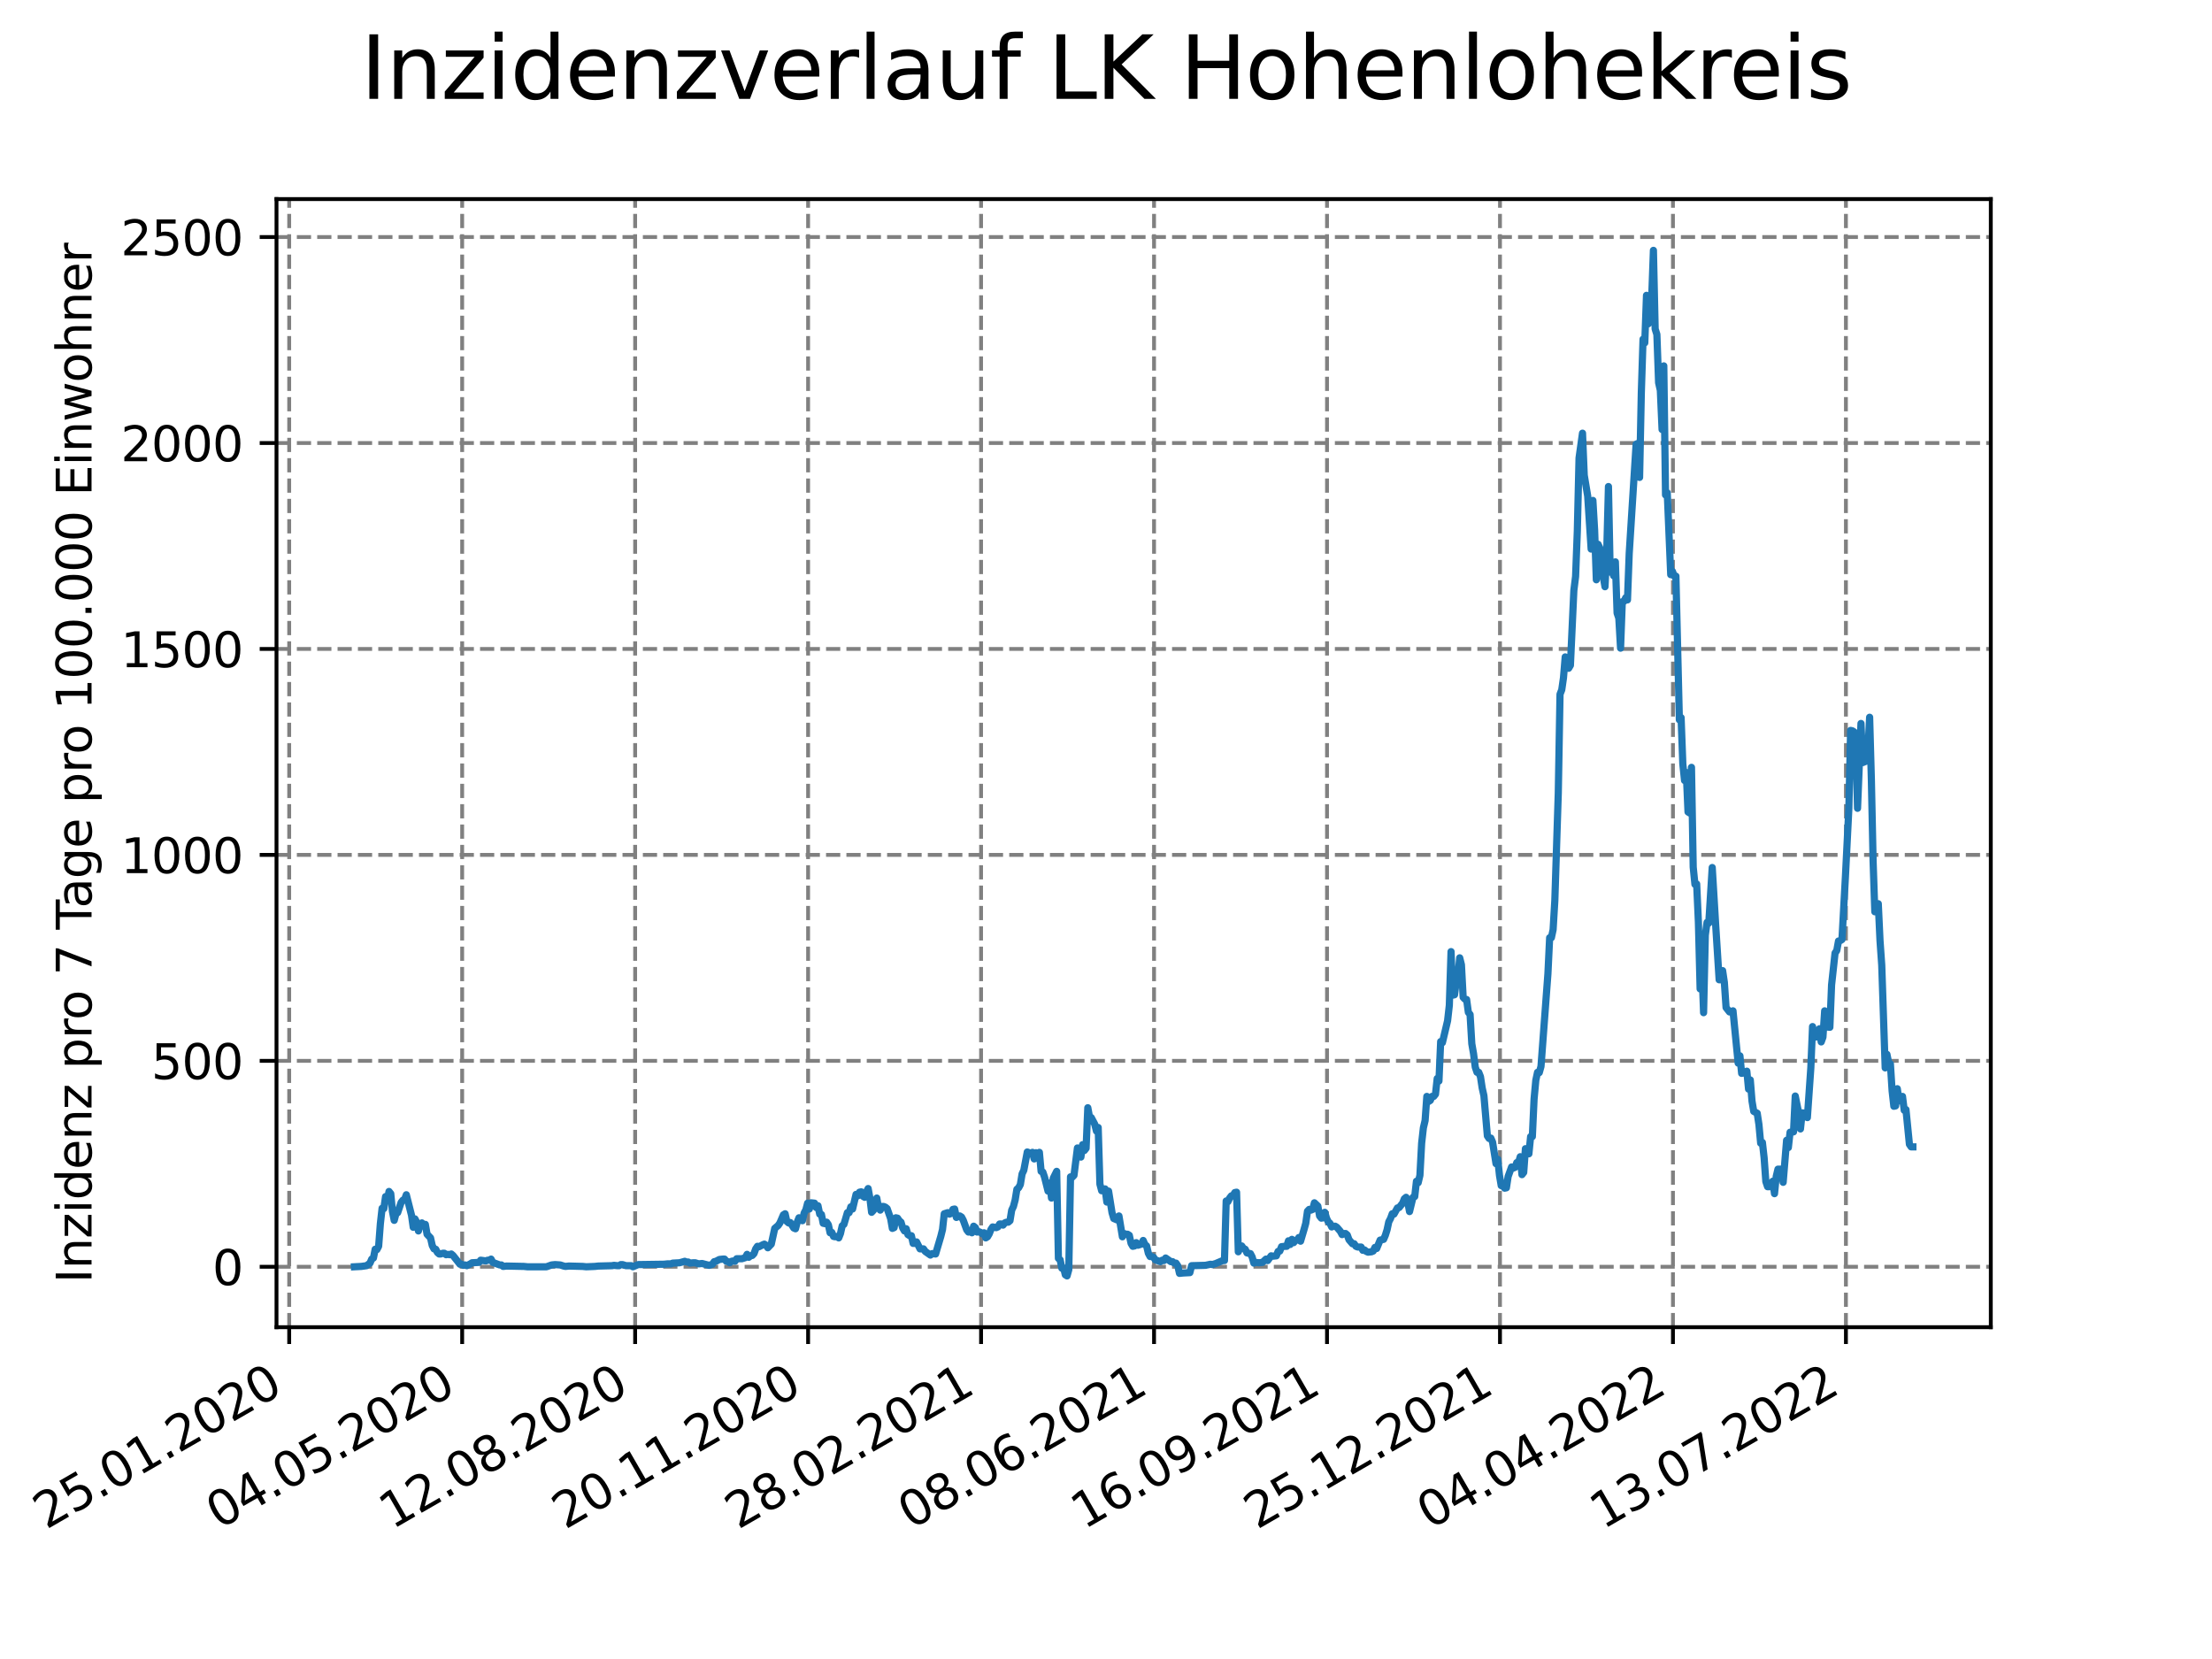 <?xml version="1.0" encoding="utf-8" standalone="no"?>
<!DOCTYPE svg PUBLIC "-//W3C//DTD SVG 1.1//EN"
  "http://www.w3.org/Graphics/SVG/1.1/DTD/svg11.dtd">
<svg xmlns:xlink="http://www.w3.org/1999/xlink" width="460.8pt" height="345.6pt" viewBox="0 0 460.8 345.6" xmlns="http://www.w3.org/2000/svg" version="1.1">
 <defs>
  <style type="text/css">*{stroke-linejoin: round; stroke-linecap: butt}</style>
 </defs>
 <g id="figure_1">
  <g id="patch_1">
   <path d="M 0 345.6 
L 460.8 345.6 
L 460.8 0 
L 0 0 
z
" style="fill: #ffffff"/>
  </g>
  <g id="axes_1">
   <g id="patch_2">
    <path d="M 57.6 276.48 
L 414.72 276.48 
L 414.72 41.472 
L 57.6 41.472 
z
" style="fill: #ffffff"/>
   </g>
   <g id="matplotlib.axis_1">
    <g id="xtick_1">
     <g id="line2d_1">
      <path d="M 60.245 276.48 
L 60.245 41.472 
" clip-path="url(#pacc82e9459)" style="fill: none; stroke-dasharray: 2.96,1.28; stroke-dashoffset: 0; stroke: #808080; stroke-width: 0.8"/>
     </g>
     <g id="line2d_2">
      <defs>
       <path id="mf790cdc5b2" d="M 0 0 
L 0 3.5 
" style="stroke: #000000; stroke-width: 0.8"/>
      </defs>
      <g>
       <use xlink:href="#mf790cdc5b2" x="60.245" y="276.48" style="stroke: #000000; stroke-width: 0.8"/>
      </g>
     </g>
     <g id="text_1">
      <!-- 25.01.2020 -->
      <g transform="translate(9.62 318.689)rotate(-30)scale(0.1 -0.1)">
       <defs>
        <path id="DejaVuSans-32" d="M 1228 531 
L 3431 531 
L 3431 0 
L 469 0 
L 469 531 
Q 828 903 1448 1529 
Q 2069 2156 2228 2338 
Q 2531 2678 2651 2914 
Q 2772 3150 2772 3378 
Q 2772 3750 2511 3984 
Q 2250 4219 1831 4219 
Q 1534 4219 1204 4116 
Q 875 4013 500 3803 
L 500 4441 
Q 881 4594 1212 4672 
Q 1544 4750 1819 4750 
Q 2544 4750 2975 4387 
Q 3406 4025 3406 3419 
Q 3406 3131 3298 2873 
Q 3191 2616 2906 2266 
Q 2828 2175 2409 1742 
Q 1991 1309 1228 531 
z
" transform="scale(0.016)"/>
        <path id="DejaVuSans-35" d="M 691 4666 
L 3169 4666 
L 3169 4134 
L 1269 4134 
L 1269 2991 
Q 1406 3038 1543 3061 
Q 1681 3084 1819 3084 
Q 2600 3084 3056 2656 
Q 3513 2228 3513 1497 
Q 3513 744 3044 326 
Q 2575 -91 1722 -91 
Q 1428 -91 1123 -41 
Q 819 9 494 109 
L 494 744 
Q 775 591 1075 516 
Q 1375 441 1709 441 
Q 2250 441 2565 725 
Q 2881 1009 2881 1497 
Q 2881 1984 2565 2268 
Q 2250 2553 1709 2553 
Q 1456 2553 1204 2497 
Q 953 2441 691 2322 
L 691 4666 
z
" transform="scale(0.016)"/>
        <path id="DejaVuSans-2e" d="M 684 794 
L 1344 794 
L 1344 0 
L 684 0 
L 684 794 
z
" transform="scale(0.016)"/>
        <path id="DejaVuSans-30" d="M 2034 4250 
Q 1547 4250 1301 3770 
Q 1056 3291 1056 2328 
Q 1056 1369 1301 889 
Q 1547 409 2034 409 
Q 2525 409 2770 889 
Q 3016 1369 3016 2328 
Q 3016 3291 2770 3770 
Q 2525 4250 2034 4250 
z
M 2034 4750 
Q 2819 4750 3233 4129 
Q 3647 3509 3647 2328 
Q 3647 1150 3233 529 
Q 2819 -91 2034 -91 
Q 1250 -91 836 529 
Q 422 1150 422 2328 
Q 422 3509 836 4129 
Q 1250 4750 2034 4750 
z
" transform="scale(0.016)"/>
        <path id="DejaVuSans-31" d="M 794 531 
L 1825 531 
L 1825 4091 
L 703 3866 
L 703 4441 
L 1819 4666 
L 2450 4666 
L 2450 531 
L 3481 531 
L 3481 0 
L 794 0 
L 794 531 
z
" transform="scale(0.016)"/>
       </defs>
       <use xlink:href="#DejaVuSans-32"/>
       <use xlink:href="#DejaVuSans-35" x="63.623"/>
       <use xlink:href="#DejaVuSans-2e" x="127.246"/>
       <use xlink:href="#DejaVuSans-30" x="159.033"/>
       <use xlink:href="#DejaVuSans-31" x="222.656"/>
       <use xlink:href="#DejaVuSans-2e" x="286.279"/>
       <use xlink:href="#DejaVuSans-32" x="318.066"/>
       <use xlink:href="#DejaVuSans-30" x="381.689"/>
       <use xlink:href="#DejaVuSans-32" x="445.312"/>
       <use xlink:href="#DejaVuSans-30" x="508.936"/>
      </g>
     </g>
    </g>
    <g id="xtick_2">
     <g id="line2d_3">
      <path d="M 96.278 276.48 
L 96.278 41.472 
" clip-path="url(#pacc82e9459)" style="fill: none; stroke-dasharray: 2.96,1.28; stroke-dashoffset: 0; stroke: #808080; stroke-width: 0.8"/>
     </g>
     <g id="line2d_4">
      <g>
       <use xlink:href="#mf790cdc5b2" x="96.278" y="276.48" style="stroke: #000000; stroke-width: 0.8"/>
      </g>
     </g>
     <g id="text_2">
      <!-- 04.05.2020 -->
      <g transform="translate(45.653 318.689)rotate(-30)scale(0.1 -0.1)">
       <defs>
        <path id="DejaVuSans-34" d="M 2419 4116 
L 825 1625 
L 2419 1625 
L 2419 4116 
z
M 2253 4666 
L 3047 4666 
L 3047 1625 
L 3713 1625 
L 3713 1100 
L 3047 1100 
L 3047 0 
L 2419 0 
L 2419 1100 
L 313 1100 
L 313 1709 
L 2253 4666 
z
" transform="scale(0.016)"/>
       </defs>
       <use xlink:href="#DejaVuSans-30"/>
       <use xlink:href="#DejaVuSans-34" x="63.623"/>
       <use xlink:href="#DejaVuSans-2e" x="127.246"/>
       <use xlink:href="#DejaVuSans-30" x="159.033"/>
       <use xlink:href="#DejaVuSans-35" x="222.656"/>
       <use xlink:href="#DejaVuSans-2e" x="286.279"/>
       <use xlink:href="#DejaVuSans-32" x="318.066"/>
       <use xlink:href="#DejaVuSans-30" x="381.689"/>
       <use xlink:href="#DejaVuSans-32" x="445.312"/>
       <use xlink:href="#DejaVuSans-30" x="508.936"/>
      </g>
     </g>
    </g>
    <g id="xtick_3">
     <g id="line2d_5">
      <path d="M 132.311 276.48 
L 132.311 41.472 
" clip-path="url(#pacc82e9459)" style="fill: none; stroke-dasharray: 2.96,1.28; stroke-dashoffset: 0; stroke: #808080; stroke-width: 0.8"/>
     </g>
     <g id="line2d_6">
      <g>
       <use xlink:href="#mf790cdc5b2" x="132.311" y="276.48" style="stroke: #000000; stroke-width: 0.8"/>
      </g>
     </g>
     <g id="text_3">
      <!-- 12.08.2020 -->
      <g transform="translate(81.686 318.689)rotate(-30)scale(0.1 -0.1)">
       <defs>
        <path id="DejaVuSans-38" d="M 2034 2216 
Q 1584 2216 1326 1975 
Q 1069 1734 1069 1313 
Q 1069 891 1326 650 
Q 1584 409 2034 409 
Q 2484 409 2743 651 
Q 3003 894 3003 1313 
Q 3003 1734 2745 1975 
Q 2488 2216 2034 2216 
z
M 1403 2484 
Q 997 2584 770 2862 
Q 544 3141 544 3541 
Q 544 4100 942 4425 
Q 1341 4750 2034 4750 
Q 2731 4750 3128 4425 
Q 3525 4100 3525 3541 
Q 3525 3141 3298 2862 
Q 3072 2584 2669 2484 
Q 3125 2378 3379 2068 
Q 3634 1759 3634 1313 
Q 3634 634 3220 271 
Q 2806 -91 2034 -91 
Q 1263 -91 848 271 
Q 434 634 434 1313 
Q 434 1759 690 2068 
Q 947 2378 1403 2484 
z
M 1172 3481 
Q 1172 3119 1398 2916 
Q 1625 2713 2034 2713 
Q 2441 2713 2670 2916 
Q 2900 3119 2900 3481 
Q 2900 3844 2670 4047 
Q 2441 4250 2034 4250 
Q 1625 4250 1398 4047 
Q 1172 3844 1172 3481 
z
" transform="scale(0.016)"/>
       </defs>
       <use xlink:href="#DejaVuSans-31"/>
       <use xlink:href="#DejaVuSans-32" x="63.623"/>
       <use xlink:href="#DejaVuSans-2e" x="127.246"/>
       <use xlink:href="#DejaVuSans-30" x="159.033"/>
       <use xlink:href="#DejaVuSans-38" x="222.656"/>
       <use xlink:href="#DejaVuSans-2e" x="286.279"/>
       <use xlink:href="#DejaVuSans-32" x="318.066"/>
       <use xlink:href="#DejaVuSans-30" x="381.689"/>
       <use xlink:href="#DejaVuSans-32" x="445.312"/>
       <use xlink:href="#DejaVuSans-30" x="508.936"/>
      </g>
     </g>
    </g>
    <g id="xtick_4">
     <g id="line2d_7">
      <path d="M 168.343 276.48 
L 168.343 41.472 
" clip-path="url(#pacc82e9459)" style="fill: none; stroke-dasharray: 2.96,1.28; stroke-dashoffset: 0; stroke: #808080; stroke-width: 0.8"/>
     </g>
     <g id="line2d_8">
      <g>
       <use xlink:href="#mf790cdc5b2" x="168.343" y="276.48" style="stroke: #000000; stroke-width: 0.8"/>
      </g>
     </g>
     <g id="text_4">
      <!-- 20.11.2020 -->
      <g transform="translate(117.718 318.689)rotate(-30)scale(0.1 -0.1)">
       <use xlink:href="#DejaVuSans-32"/>
       <use xlink:href="#DejaVuSans-30" x="63.623"/>
       <use xlink:href="#DejaVuSans-2e" x="127.246"/>
       <use xlink:href="#DejaVuSans-31" x="159.033"/>
       <use xlink:href="#DejaVuSans-31" x="222.656"/>
       <use xlink:href="#DejaVuSans-2e" x="286.279"/>
       <use xlink:href="#DejaVuSans-32" x="318.066"/>
       <use xlink:href="#DejaVuSans-30" x="381.689"/>
       <use xlink:href="#DejaVuSans-32" x="445.312"/>
       <use xlink:href="#DejaVuSans-30" x="508.936"/>
      </g>
     </g>
    </g>
    <g id="xtick_5">
     <g id="line2d_9">
      <path d="M 204.376 276.48 
L 204.376 41.472 
" clip-path="url(#pacc82e9459)" style="fill: none; stroke-dasharray: 2.96,1.28; stroke-dashoffset: 0; stroke: #808080; stroke-width: 0.8"/>
     </g>
     <g id="line2d_10">
      <g>
       <use xlink:href="#mf790cdc5b2" x="204.376" y="276.48" style="stroke: #000000; stroke-width: 0.8"/>
      </g>
     </g>
     <g id="text_5">
      <!-- 28.02.2021 -->
      <g transform="translate(153.751 318.689)rotate(-30)scale(0.1 -0.1)">
       <use xlink:href="#DejaVuSans-32"/>
       <use xlink:href="#DejaVuSans-38" x="63.623"/>
       <use xlink:href="#DejaVuSans-2e" x="127.246"/>
       <use xlink:href="#DejaVuSans-30" x="159.033"/>
       <use xlink:href="#DejaVuSans-32" x="222.656"/>
       <use xlink:href="#DejaVuSans-2e" x="286.279"/>
       <use xlink:href="#DejaVuSans-32" x="318.066"/>
       <use xlink:href="#DejaVuSans-30" x="381.689"/>
       <use xlink:href="#DejaVuSans-32" x="445.312"/>
       <use xlink:href="#DejaVuSans-31" x="508.936"/>
      </g>
     </g>
    </g>
    <g id="xtick_6">
     <g id="line2d_11">
      <path d="M 240.409 276.48 
L 240.409 41.472 
" clip-path="url(#pacc82e9459)" style="fill: none; stroke-dasharray: 2.96,1.28; stroke-dashoffset: 0; stroke: #808080; stroke-width: 0.8"/>
     </g>
     <g id="line2d_12">
      <g>
       <use xlink:href="#mf790cdc5b2" x="240.409" y="276.48" style="stroke: #000000; stroke-width: 0.8"/>
      </g>
     </g>
     <g id="text_6">
      <!-- 08.06.2021 -->
      <g transform="translate(189.784 318.689)rotate(-30)scale(0.1 -0.1)">
       <defs>
        <path id="DejaVuSans-36" d="M 2113 2584 
Q 1688 2584 1439 2293 
Q 1191 2003 1191 1497 
Q 1191 994 1439 701 
Q 1688 409 2113 409 
Q 2538 409 2786 701 
Q 3034 994 3034 1497 
Q 3034 2003 2786 2293 
Q 2538 2584 2113 2584 
z
M 3366 4563 
L 3366 3988 
Q 3128 4100 2886 4159 
Q 2644 4219 2406 4219 
Q 1781 4219 1451 3797 
Q 1122 3375 1075 2522 
Q 1259 2794 1537 2939 
Q 1816 3084 2150 3084 
Q 2853 3084 3261 2657 
Q 3669 2231 3669 1497 
Q 3669 778 3244 343 
Q 2819 -91 2113 -91 
Q 1303 -91 875 529 
Q 447 1150 447 2328 
Q 447 3434 972 4092 
Q 1497 4750 2381 4750 
Q 2619 4750 2861 4703 
Q 3103 4656 3366 4563 
z
" transform="scale(0.016)"/>
       </defs>
       <use xlink:href="#DejaVuSans-30"/>
       <use xlink:href="#DejaVuSans-38" x="63.623"/>
       <use xlink:href="#DejaVuSans-2e" x="127.246"/>
       <use xlink:href="#DejaVuSans-30" x="159.033"/>
       <use xlink:href="#DejaVuSans-36" x="222.656"/>
       <use xlink:href="#DejaVuSans-2e" x="286.279"/>
       <use xlink:href="#DejaVuSans-32" x="318.066"/>
       <use xlink:href="#DejaVuSans-30" x="381.689"/>
       <use xlink:href="#DejaVuSans-32" x="445.312"/>
       <use xlink:href="#DejaVuSans-31" x="508.936"/>
      </g>
     </g>
    </g>
    <g id="xtick_7">
     <g id="line2d_13">
      <path d="M 276.442 276.48 
L 276.442 41.472 
" clip-path="url(#pacc82e9459)" style="fill: none; stroke-dasharray: 2.96,1.28; stroke-dashoffset: 0; stroke: #808080; stroke-width: 0.8"/>
     </g>
     <g id="line2d_14">
      <g>
       <use xlink:href="#mf790cdc5b2" x="276.442" y="276.48" style="stroke: #000000; stroke-width: 0.8"/>
      </g>
     </g>
     <g id="text_7">
      <!-- 16.09.2021 -->
      <g transform="translate(225.816 318.689)rotate(-30)scale(0.1 -0.1)">
       <defs>
        <path id="DejaVuSans-39" d="M 703 97 
L 703 672 
Q 941 559 1184 500 
Q 1428 441 1663 441 
Q 2288 441 2617 861 
Q 2947 1281 2994 2138 
Q 2813 1869 2534 1725 
Q 2256 1581 1919 1581 
Q 1219 1581 811 2004 
Q 403 2428 403 3163 
Q 403 3881 828 4315 
Q 1253 4750 1959 4750 
Q 2769 4750 3195 4129 
Q 3622 3509 3622 2328 
Q 3622 1225 3098 567 
Q 2575 -91 1691 -91 
Q 1453 -91 1209 -44 
Q 966 3 703 97 
z
M 1959 2075 
Q 2384 2075 2632 2365 
Q 2881 2656 2881 3163 
Q 2881 3666 2632 3958 
Q 2384 4250 1959 4250 
Q 1534 4250 1286 3958 
Q 1038 3666 1038 3163 
Q 1038 2656 1286 2365 
Q 1534 2075 1959 2075 
z
" transform="scale(0.016)"/>
       </defs>
       <use xlink:href="#DejaVuSans-31"/>
       <use xlink:href="#DejaVuSans-36" x="63.623"/>
       <use xlink:href="#DejaVuSans-2e" x="127.246"/>
       <use xlink:href="#DejaVuSans-30" x="159.033"/>
       <use xlink:href="#DejaVuSans-39" x="222.656"/>
       <use xlink:href="#DejaVuSans-2e" x="286.279"/>
       <use xlink:href="#DejaVuSans-32" x="318.066"/>
       <use xlink:href="#DejaVuSans-30" x="381.689"/>
       <use xlink:href="#DejaVuSans-32" x="445.312"/>
       <use xlink:href="#DejaVuSans-31" x="508.936"/>
      </g>
     </g>
    </g>
    <g id="xtick_8">
     <g id="line2d_15">
      <path d="M 312.474 276.48 
L 312.474 41.472 
" clip-path="url(#pacc82e9459)" style="fill: none; stroke-dasharray: 2.96,1.28; stroke-dashoffset: 0; stroke: #808080; stroke-width: 0.8"/>
     </g>
     <g id="line2d_16">
      <g>
       <use xlink:href="#mf790cdc5b2" x="312.474" y="276.48" style="stroke: #000000; stroke-width: 0.8"/>
      </g>
     </g>
     <g id="text_8">
      <!-- 25.12.2021 -->
      <g transform="translate(261.849 318.689)rotate(-30)scale(0.1 -0.1)">
       <use xlink:href="#DejaVuSans-32"/>
       <use xlink:href="#DejaVuSans-35" x="63.623"/>
       <use xlink:href="#DejaVuSans-2e" x="127.246"/>
       <use xlink:href="#DejaVuSans-31" x="159.033"/>
       <use xlink:href="#DejaVuSans-32" x="222.656"/>
       <use xlink:href="#DejaVuSans-2e" x="286.279"/>
       <use xlink:href="#DejaVuSans-32" x="318.066"/>
       <use xlink:href="#DejaVuSans-30" x="381.689"/>
       <use xlink:href="#DejaVuSans-32" x="445.312"/>
       <use xlink:href="#DejaVuSans-31" x="508.936"/>
      </g>
     </g>
    </g>
    <g id="xtick_9">
     <g id="line2d_17">
      <path d="M 348.507 276.48 
L 348.507 41.472 
" clip-path="url(#pacc82e9459)" style="fill: none; stroke-dasharray: 2.96,1.28; stroke-dashoffset: 0; stroke: #808080; stroke-width: 0.8"/>
     </g>
     <g id="line2d_18">
      <g>
       <use xlink:href="#mf790cdc5b2" x="348.507" y="276.48" style="stroke: #000000; stroke-width: 0.8"/>
      </g>
     </g>
     <g id="text_9">
      <!-- 04.04.2022 -->
      <g transform="translate(297.882 318.689)rotate(-30)scale(0.1 -0.1)">
       <use xlink:href="#DejaVuSans-30"/>
       <use xlink:href="#DejaVuSans-34" x="63.623"/>
       <use xlink:href="#DejaVuSans-2e" x="127.246"/>
       <use xlink:href="#DejaVuSans-30" x="159.033"/>
       <use xlink:href="#DejaVuSans-34" x="222.656"/>
       <use xlink:href="#DejaVuSans-2e" x="286.279"/>
       <use xlink:href="#DejaVuSans-32" x="318.066"/>
       <use xlink:href="#DejaVuSans-30" x="381.689"/>
       <use xlink:href="#DejaVuSans-32" x="445.312"/>
       <use xlink:href="#DejaVuSans-32" x="508.936"/>
      </g>
     </g>
    </g>
    <g id="xtick_10">
     <g id="line2d_19">
      <path d="M 384.54 276.48 
L 384.54 41.472 
" clip-path="url(#pacc82e9459)" style="fill: none; stroke-dasharray: 2.96,1.28; stroke-dashoffset: 0; stroke: #808080; stroke-width: 0.8"/>
     </g>
     <g id="line2d_20">
      <g>
       <use xlink:href="#mf790cdc5b2" x="384.54" y="276.48" style="stroke: #000000; stroke-width: 0.8"/>
      </g>
     </g>
     <g id="text_10">
      <!-- 13.07.2022 -->
      <g transform="translate(333.914 318.689)rotate(-30)scale(0.1 -0.1)">
       <defs>
        <path id="DejaVuSans-33" d="M 2597 2516 
Q 3050 2419 3304 2112 
Q 3559 1806 3559 1356 
Q 3559 666 3084 287 
Q 2609 -91 1734 -91 
Q 1441 -91 1130 -33 
Q 819 25 488 141 
L 488 750 
Q 750 597 1062 519 
Q 1375 441 1716 441 
Q 2309 441 2620 675 
Q 2931 909 2931 1356 
Q 2931 1769 2642 2001 
Q 2353 2234 1838 2234 
L 1294 2234 
L 1294 2753 
L 1863 2753 
Q 2328 2753 2575 2939 
Q 2822 3125 2822 3475 
Q 2822 3834 2567 4026 
Q 2313 4219 1838 4219 
Q 1578 4219 1281 4162 
Q 984 4106 628 3988 
L 628 4550 
Q 988 4650 1302 4700 
Q 1616 4750 1894 4750 
Q 2613 4750 3031 4423 
Q 3450 4097 3450 3541 
Q 3450 3153 3228 2886 
Q 3006 2619 2597 2516 
z
" transform="scale(0.016)"/>
        <path id="DejaVuSans-37" d="M 525 4666 
L 3525 4666 
L 3525 4397 
L 1831 0 
L 1172 0 
L 2766 4134 
L 525 4134 
L 525 4666 
z
" transform="scale(0.016)"/>
       </defs>
       <use xlink:href="#DejaVuSans-31"/>
       <use xlink:href="#DejaVuSans-33" x="63.623"/>
       <use xlink:href="#DejaVuSans-2e" x="127.246"/>
       <use xlink:href="#DejaVuSans-30" x="159.033"/>
       <use xlink:href="#DejaVuSans-37" x="222.656"/>
       <use xlink:href="#DejaVuSans-2e" x="286.279"/>
       <use xlink:href="#DejaVuSans-32" x="318.066"/>
       <use xlink:href="#DejaVuSans-30" x="381.689"/>
       <use xlink:href="#DejaVuSans-32" x="445.312"/>
       <use xlink:href="#DejaVuSans-32" x="508.936"/>
      </g>
     </g>
    </g>
   </g>
   <g id="matplotlib.axis_2">
    <g id="ytick_1">
     <g id="line2d_21">
      <path d="M 57.6 263.894 
L 414.72 263.894 
" clip-path="url(#pacc82e9459)" style="fill: none; stroke-dasharray: 2.96,1.28; stroke-dashoffset: 0; stroke: #808080; stroke-width: 0.8"/>
     </g>
     <g id="line2d_22">
      <defs>
       <path id="m6c93537f06" d="M 0 0 
L -3.5 0 
" style="stroke: #000000; stroke-width: 0.8"/>
      </defs>
      <g>
       <use xlink:href="#m6c93537f06" x="57.6" y="263.894" style="stroke: #000000; stroke-width: 0.8"/>
      </g>
     </g>
     <g id="text_11">
      <!-- 0 -->
      <g transform="translate(44.237 267.693)scale(0.1 -0.1)">
       <use xlink:href="#DejaVuSans-30"/>
      </g>
     </g>
    </g>
    <g id="ytick_2">
     <g id="line2d_23">
      <path d="M 57.6 220.992 
L 414.72 220.992 
" clip-path="url(#pacc82e9459)" style="fill: none; stroke-dasharray: 2.96,1.28; stroke-dashoffset: 0; stroke: #808080; stroke-width: 0.8"/>
     </g>
     <g id="line2d_24">
      <g>
       <use xlink:href="#m6c93537f06" x="57.6" y="220.992" style="stroke: #000000; stroke-width: 0.8"/>
      </g>
     </g>
     <g id="text_12">
      <!-- 500 -->
      <g transform="translate(31.512 224.791)scale(0.1 -0.1)">
       <use xlink:href="#DejaVuSans-35"/>
       <use xlink:href="#DejaVuSans-30" x="63.623"/>
       <use xlink:href="#DejaVuSans-30" x="127.246"/>
      </g>
     </g>
    </g>
    <g id="ytick_3">
     <g id="line2d_25">
      <path d="M 57.6 178.09 
L 414.72 178.09 
" clip-path="url(#pacc82e9459)" style="fill: none; stroke-dasharray: 2.96,1.28; stroke-dashoffset: 0; stroke: #808080; stroke-width: 0.8"/>
     </g>
     <g id="line2d_26">
      <g>
       <use xlink:href="#m6c93537f06" x="57.6" y="178.09" style="stroke: #000000; stroke-width: 0.8"/>
      </g>
     </g>
     <g id="text_13">
      <!-- 1000 -->
      <g transform="translate(25.15 181.889)scale(0.1 -0.1)">
       <use xlink:href="#DejaVuSans-31"/>
       <use xlink:href="#DejaVuSans-30" x="63.623"/>
       <use xlink:href="#DejaVuSans-30" x="127.246"/>
       <use xlink:href="#DejaVuSans-30" x="190.869"/>
      </g>
     </g>
    </g>
    <g id="ytick_4">
     <g id="line2d_27">
      <path d="M 57.6 135.188 
L 414.72 135.188 
" clip-path="url(#pacc82e9459)" style="fill: none; stroke-dasharray: 2.96,1.28; stroke-dashoffset: 0; stroke: #808080; stroke-width: 0.8"/>
     </g>
     <g id="line2d_28">
      <g>
       <use xlink:href="#m6c93537f06" x="57.6" y="135.188" style="stroke: #000000; stroke-width: 0.8"/>
      </g>
     </g>
     <g id="text_14">
      <!-- 1500 -->
      <g transform="translate(25.15 138.987)scale(0.1 -0.1)">
       <use xlink:href="#DejaVuSans-31"/>
       <use xlink:href="#DejaVuSans-35" x="63.623"/>
       <use xlink:href="#DejaVuSans-30" x="127.246"/>
       <use xlink:href="#DejaVuSans-30" x="190.869"/>
      </g>
     </g>
    </g>
    <g id="ytick_5">
     <g id="line2d_29">
      <path d="M 57.6 92.286 
L 414.72 92.286 
" clip-path="url(#pacc82e9459)" style="fill: none; stroke-dasharray: 2.96,1.28; stroke-dashoffset: 0; stroke: #808080; stroke-width: 0.8"/>
     </g>
     <g id="line2d_30">
      <g>
       <use xlink:href="#m6c93537f06" x="57.6" y="92.286" style="stroke: #000000; stroke-width: 0.8"/>
      </g>
     </g>
     <g id="text_15">
      <!-- 2000 -->
      <g transform="translate(25.15 96.085)scale(0.1 -0.1)">
       <use xlink:href="#DejaVuSans-32"/>
       <use xlink:href="#DejaVuSans-30" x="63.623"/>
       <use xlink:href="#DejaVuSans-30" x="127.246"/>
       <use xlink:href="#DejaVuSans-30" x="190.869"/>
      </g>
     </g>
    </g>
    <g id="ytick_6">
     <g id="line2d_31">
      <path d="M 57.6 49.384 
L 414.72 49.384 
" clip-path="url(#pacc82e9459)" style="fill: none; stroke-dasharray: 2.96,1.28; stroke-dashoffset: 0; stroke: #808080; stroke-width: 0.8"/>
     </g>
     <g id="line2d_32">
      <g>
       <use xlink:href="#m6c93537f06" x="57.6" y="49.384" style="stroke: #000000; stroke-width: 0.8"/>
      </g>
     </g>
     <g id="text_16">
      <!-- 2500 -->
      <g transform="translate(25.15 53.183)scale(0.1 -0.1)">
       <use xlink:href="#DejaVuSans-32"/>
       <use xlink:href="#DejaVuSans-35" x="63.623"/>
       <use xlink:href="#DejaVuSans-30" x="127.246"/>
       <use xlink:href="#DejaVuSans-30" x="190.869"/>
      </g>
     </g>
    </g>
    <g id="text_17">
     <!-- Inzidenz pro 7 Tage pro 100.000 Einwohner -->
     <g transform="translate(19.07 267.301)rotate(-90)scale(0.1 -0.1)">
      <defs>
       <path id="DejaVuSans-49" d="M 628 4666 
L 1259 4666 
L 1259 0 
L 628 0 
L 628 4666 
z
" transform="scale(0.016)"/>
       <path id="DejaVuSans-6e" d="M 3513 2113 
L 3513 0 
L 2938 0 
L 2938 2094 
Q 2938 2591 2744 2837 
Q 2550 3084 2163 3084 
Q 1697 3084 1428 2787 
Q 1159 2491 1159 1978 
L 1159 0 
L 581 0 
L 581 3500 
L 1159 3500 
L 1159 2956 
Q 1366 3272 1645 3428 
Q 1925 3584 2291 3584 
Q 2894 3584 3203 3211 
Q 3513 2838 3513 2113 
z
" transform="scale(0.016)"/>
       <path id="DejaVuSans-7a" d="M 353 3500 
L 3084 3500 
L 3084 2975 
L 922 459 
L 3084 459 
L 3084 0 
L 275 0 
L 275 525 
L 2438 3041 
L 353 3041 
L 353 3500 
z
" transform="scale(0.016)"/>
       <path id="DejaVuSans-69" d="M 603 3500 
L 1178 3500 
L 1178 0 
L 603 0 
L 603 3500 
z
M 603 4863 
L 1178 4863 
L 1178 4134 
L 603 4134 
L 603 4863 
z
" transform="scale(0.016)"/>
       <path id="DejaVuSans-64" d="M 2906 2969 
L 2906 4863 
L 3481 4863 
L 3481 0 
L 2906 0 
L 2906 525 
Q 2725 213 2448 61 
Q 2172 -91 1784 -91 
Q 1150 -91 751 415 
Q 353 922 353 1747 
Q 353 2572 751 3078 
Q 1150 3584 1784 3584 
Q 2172 3584 2448 3432 
Q 2725 3281 2906 2969 
z
M 947 1747 
Q 947 1113 1208 752 
Q 1469 391 1925 391 
Q 2381 391 2643 752 
Q 2906 1113 2906 1747 
Q 2906 2381 2643 2742 
Q 2381 3103 1925 3103 
Q 1469 3103 1208 2742 
Q 947 2381 947 1747 
z
" transform="scale(0.016)"/>
       <path id="DejaVuSans-65" d="M 3597 1894 
L 3597 1613 
L 953 1613 
Q 991 1019 1311 708 
Q 1631 397 2203 397 
Q 2534 397 2845 478 
Q 3156 559 3463 722 
L 3463 178 
Q 3153 47 2828 -22 
Q 2503 -91 2169 -91 
Q 1331 -91 842 396 
Q 353 884 353 1716 
Q 353 2575 817 3079 
Q 1281 3584 2069 3584 
Q 2775 3584 3186 3129 
Q 3597 2675 3597 1894 
z
M 3022 2063 
Q 3016 2534 2758 2815 
Q 2500 3097 2075 3097 
Q 1594 3097 1305 2825 
Q 1016 2553 972 2059 
L 3022 2063 
z
" transform="scale(0.016)"/>
       <path id="DejaVuSans-20" transform="scale(0.016)"/>
       <path id="DejaVuSans-70" d="M 1159 525 
L 1159 -1331 
L 581 -1331 
L 581 3500 
L 1159 3500 
L 1159 2969 
Q 1341 3281 1617 3432 
Q 1894 3584 2278 3584 
Q 2916 3584 3314 3078 
Q 3713 2572 3713 1747 
Q 3713 922 3314 415 
Q 2916 -91 2278 -91 
Q 1894 -91 1617 61 
Q 1341 213 1159 525 
z
M 3116 1747 
Q 3116 2381 2855 2742 
Q 2594 3103 2138 3103 
Q 1681 3103 1420 2742 
Q 1159 2381 1159 1747 
Q 1159 1113 1420 752 
Q 1681 391 2138 391 
Q 2594 391 2855 752 
Q 3116 1113 3116 1747 
z
" transform="scale(0.016)"/>
       <path id="DejaVuSans-72" d="M 2631 2963 
Q 2534 3019 2420 3045 
Q 2306 3072 2169 3072 
Q 1681 3072 1420 2755 
Q 1159 2438 1159 1844 
L 1159 0 
L 581 0 
L 581 3500 
L 1159 3500 
L 1159 2956 
Q 1341 3275 1631 3429 
Q 1922 3584 2338 3584 
Q 2397 3584 2469 3576 
Q 2541 3569 2628 3553 
L 2631 2963 
z
" transform="scale(0.016)"/>
       <path id="DejaVuSans-6f" d="M 1959 3097 
Q 1497 3097 1228 2736 
Q 959 2375 959 1747 
Q 959 1119 1226 758 
Q 1494 397 1959 397 
Q 2419 397 2687 759 
Q 2956 1122 2956 1747 
Q 2956 2369 2687 2733 
Q 2419 3097 1959 3097 
z
M 1959 3584 
Q 2709 3584 3137 3096 
Q 3566 2609 3566 1747 
Q 3566 888 3137 398 
Q 2709 -91 1959 -91 
Q 1206 -91 779 398 
Q 353 888 353 1747 
Q 353 2609 779 3096 
Q 1206 3584 1959 3584 
z
" transform="scale(0.016)"/>
       <path id="DejaVuSans-54" d="M -19 4666 
L 3928 4666 
L 3928 4134 
L 2272 4134 
L 2272 0 
L 1638 0 
L 1638 4134 
L -19 4134 
L -19 4666 
z
" transform="scale(0.016)"/>
       <path id="DejaVuSans-61" d="M 2194 1759 
Q 1497 1759 1228 1600 
Q 959 1441 959 1056 
Q 959 750 1161 570 
Q 1363 391 1709 391 
Q 2188 391 2477 730 
Q 2766 1069 2766 1631 
L 2766 1759 
L 2194 1759 
z
M 3341 1997 
L 3341 0 
L 2766 0 
L 2766 531 
Q 2569 213 2275 61 
Q 1981 -91 1556 -91 
Q 1019 -91 701 211 
Q 384 513 384 1019 
Q 384 1609 779 1909 
Q 1175 2209 1959 2209 
L 2766 2209 
L 2766 2266 
Q 2766 2663 2505 2880 
Q 2244 3097 1772 3097 
Q 1472 3097 1187 3025 
Q 903 2953 641 2809 
L 641 3341 
Q 956 3463 1253 3523 
Q 1550 3584 1831 3584 
Q 2591 3584 2966 3190 
Q 3341 2797 3341 1997 
z
" transform="scale(0.016)"/>
       <path id="DejaVuSans-67" d="M 2906 1791 
Q 2906 2416 2648 2759 
Q 2391 3103 1925 3103 
Q 1463 3103 1205 2759 
Q 947 2416 947 1791 
Q 947 1169 1205 825 
Q 1463 481 1925 481 
Q 2391 481 2648 825 
Q 2906 1169 2906 1791 
z
M 3481 434 
Q 3481 -459 3084 -895 
Q 2688 -1331 1869 -1331 
Q 1566 -1331 1297 -1286 
Q 1028 -1241 775 -1147 
L 775 -588 
Q 1028 -725 1275 -790 
Q 1522 -856 1778 -856 
Q 2344 -856 2625 -561 
Q 2906 -266 2906 331 
L 2906 616 
Q 2728 306 2450 153 
Q 2172 0 1784 0 
Q 1141 0 747 490 
Q 353 981 353 1791 
Q 353 2603 747 3093 
Q 1141 3584 1784 3584 
Q 2172 3584 2450 3431 
Q 2728 3278 2906 2969 
L 2906 3500 
L 3481 3500 
L 3481 434 
z
" transform="scale(0.016)"/>
       <path id="DejaVuSans-45" d="M 628 4666 
L 3578 4666 
L 3578 4134 
L 1259 4134 
L 1259 2753 
L 3481 2753 
L 3481 2222 
L 1259 2222 
L 1259 531 
L 3634 531 
L 3634 0 
L 628 0 
L 628 4666 
z
" transform="scale(0.016)"/>
       <path id="DejaVuSans-77" d="M 269 3500 
L 844 3500 
L 1563 769 
L 2278 3500 
L 2956 3500 
L 3675 769 
L 4391 3500 
L 4966 3500 
L 4050 0 
L 3372 0 
L 2619 2869 
L 1863 0 
L 1184 0 
L 269 3500 
z
" transform="scale(0.016)"/>
       <path id="DejaVuSans-68" d="M 3513 2113 
L 3513 0 
L 2938 0 
L 2938 2094 
Q 2938 2591 2744 2837 
Q 2550 3084 2163 3084 
Q 1697 3084 1428 2787 
Q 1159 2491 1159 1978 
L 1159 0 
L 581 0 
L 581 4863 
L 1159 4863 
L 1159 2956 
Q 1366 3272 1645 3428 
Q 1925 3584 2291 3584 
Q 2894 3584 3203 3211 
Q 3513 2838 3513 2113 
z
" transform="scale(0.016)"/>
      </defs>
      <use xlink:href="#DejaVuSans-49"/>
      <use xlink:href="#DejaVuSans-6e" x="29.492"/>
      <use xlink:href="#DejaVuSans-7a" x="92.871"/>
      <use xlink:href="#DejaVuSans-69" x="145.361"/>
      <use xlink:href="#DejaVuSans-64" x="173.145"/>
      <use xlink:href="#DejaVuSans-65" x="236.621"/>
      <use xlink:href="#DejaVuSans-6e" x="298.145"/>
      <use xlink:href="#DejaVuSans-7a" x="361.523"/>
      <use xlink:href="#DejaVuSans-20" x="414.014"/>
      <use xlink:href="#DejaVuSans-70" x="445.801"/>
      <use xlink:href="#DejaVuSans-72" x="509.277"/>
      <use xlink:href="#DejaVuSans-6f" x="548.141"/>
      <use xlink:href="#DejaVuSans-20" x="609.322"/>
      <use xlink:href="#DejaVuSans-37" x="641.109"/>
      <use xlink:href="#DejaVuSans-20" x="704.732"/>
      <use xlink:href="#DejaVuSans-54" x="736.52"/>
      <use xlink:href="#DejaVuSans-61" x="781.104"/>
      <use xlink:href="#DejaVuSans-67" x="842.383"/>
      <use xlink:href="#DejaVuSans-65" x="905.859"/>
      <use xlink:href="#DejaVuSans-20" x="967.383"/>
      <use xlink:href="#DejaVuSans-70" x="999.17"/>
      <use xlink:href="#DejaVuSans-72" x="1062.646"/>
      <use xlink:href="#DejaVuSans-6f" x="1101.51"/>
      <use xlink:href="#DejaVuSans-20" x="1162.691"/>
      <use xlink:href="#DejaVuSans-31" x="1194.479"/>
      <use xlink:href="#DejaVuSans-30" x="1258.102"/>
      <use xlink:href="#DejaVuSans-30" x="1321.725"/>
      <use xlink:href="#DejaVuSans-2e" x="1385.348"/>
      <use xlink:href="#DejaVuSans-30" x="1417.135"/>
      <use xlink:href="#DejaVuSans-30" x="1480.758"/>
      <use xlink:href="#DejaVuSans-30" x="1544.381"/>
      <use xlink:href="#DejaVuSans-20" x="1608.004"/>
      <use xlink:href="#DejaVuSans-45" x="1639.791"/>
      <use xlink:href="#DejaVuSans-69" x="1702.975"/>
      <use xlink:href="#DejaVuSans-6e" x="1730.758"/>
      <use xlink:href="#DejaVuSans-77" x="1794.137"/>
      <use xlink:href="#DejaVuSans-6f" x="1875.924"/>
      <use xlink:href="#DejaVuSans-68" x="1937.105"/>
      <use xlink:href="#DejaVuSans-6e" x="2000.484"/>
      <use xlink:href="#DejaVuSans-65" x="2063.863"/>
      <use xlink:href="#DejaVuSans-72" x="2125.387"/>
     </g>
    </g>
   </g>
   <g id="line2d_33">
    <path d="M 73.833 263.894 
L 75.274 263.818 
L 76.355 263.665 
L 77.076 263.132 
L 77.436 262.294 
L 77.796 262.066 
L 78.157 260.238 
L 78.517 260.314 
L 78.877 259.628 
L 79.238 254.906 
L 79.598 251.707 
L 79.958 251.783 
L 80.319 249.27 
L 80.679 250.108 
L 81.039 248.204 
L 81.4 248.661 
L 81.76 252.393 
L 82.12 254.221 
L 82.481 252.85 
L 82.841 252.621 
L 83.562 250.489 
L 83.922 250.032 
L 84.282 249.879 
L 84.643 248.889 
L 85.724 253.154 
L 86.084 255.668 
L 86.444 253.916 
L 86.804 254.602 
L 87.165 256.429 
L 87.525 254.982 
L 87.885 254.754 
L 88.246 255.287 
L 88.606 255.059 
L 88.966 257.115 
L 89.687 257.877 
L 90.047 259.476 
L 90.408 260.162 
L 90.768 260.238 
L 91.128 260.923 
L 91.489 261.228 
L 91.849 261.228 
L 92.209 261.076 
L 92.57 261.076 
L 92.93 261.38 
L 93.29 261.304 
L 93.651 261.38 
L 94.011 261.228 
L 94.371 261.533 
L 95.813 263.361 
L 96.173 263.361 
L 96.533 263.589 
L 96.894 263.513 
L 97.254 263.665 
L 97.975 263.284 
L 98.335 263.056 
L 99.776 262.98 
L 100.137 262.523 
L 101.218 262.675 
L 101.578 262.523 
L 101.938 262.523 
L 102.299 262.294 
L 102.659 262.98 
L 104.1 263.513 
L 104.461 263.513 
L 104.821 263.818 
L 105.541 263.741 
L 109.145 263.818 
L 109.865 263.894 
L 113.829 263.894 
L 114.91 263.513 
L 115.631 263.437 
L 116.712 263.513 
L 117.432 263.741 
L 117.793 263.818 
L 118.513 263.741 
L 121.396 263.818 
L 122.117 263.894 
L 123.918 263.818 
L 124.639 263.741 
L 127.521 263.665 
L 127.882 263.589 
L 128.602 263.665 
L 128.963 263.665 
L 129.323 263.437 
L 129.683 263.437 
L 130.404 263.665 
L 131.485 263.665 
L 131.845 263.894 
L 132.926 263.437 
L 138.331 263.361 
L 139.052 263.284 
L 139.773 263.284 
L 140.133 263.132 
L 141.574 263.056 
L 142.655 262.751 
L 143.015 262.904 
L 143.376 262.904 
L 143.736 263.132 
L 144.457 263.056 
L 144.817 263.056 
L 145.538 263.284 
L 146.258 263.208 
L 147.7 263.589 
L 148.42 263.361 
L 148.781 262.827 
L 149.141 262.751 
L 149.862 262.37 
L 150.582 262.294 
L 150.943 262.294 
L 151.303 262.751 
L 151.663 262.827 
L 152.024 263.056 
L 152.384 262.751 
L 152.744 262.675 
L 153.105 262.751 
L 153.465 262.218 
L 154.546 262.218 
L 155.267 261.99 
L 155.627 261.304 
L 155.987 261.913 
L 156.348 261.609 
L 156.708 261.533 
L 157.068 261.152 
L 157.429 260.162 
L 157.789 259.628 
L 158.149 259.705 
L 158.87 259.324 
L 159.23 259.171 
L 159.591 259.4 
L 159.951 259.933 
L 160.672 259.171 
L 161.392 255.896 
L 162.113 255.287 
L 162.473 254.754 
L 163.194 253.078 
L 163.554 252.85 
L 163.914 254.449 
L 164.275 254.754 
L 164.635 254.678 
L 165.356 255.82 
L 165.716 255.972 
L 166.076 254.602 
L 166.437 253.688 
L 166.797 253.84 
L 167.157 254.297 
L 167.518 252.697 
L 167.878 252.012 
L 168.238 250.641 
L 168.599 251.86 
L 168.959 250.565 
L 169.68 250.641 
L 170.04 251.555 
L 170.4 251.174 
L 170.761 252.926 
L 171.121 253.002 
L 171.481 254.83 
L 171.842 254.906 
L 172.202 254.602 
L 172.562 255.135 
L 172.923 256.81 
L 173.283 256.734 
L 173.643 257.572 
L 174.004 257.648 
L 174.364 257.572 
L 174.724 257.877 
L 175.085 256.963 
L 175.445 255.363 
L 175.805 255.059 
L 176.526 252.621 
L 176.886 252.621 
L 177.247 251.403 
L 177.607 251.86 
L 178.328 248.813 
L 178.688 249.118 
L 179.048 248.356 
L 179.409 248.28 
L 179.769 249.194 
L 180.129 249.422 
L 180.489 248.28 
L 180.85 247.594 
L 181.21 249.575 
L 181.57 252.545 
L 181.931 252.164 
L 182.291 251.555 
L 182.651 249.575 
L 183.012 251.631 
L 183.372 252.088 
L 183.732 251.326 
L 184.093 251.326 
L 184.453 251.479 
L 184.813 251.783 
L 185.534 253.84 
L 185.894 255.896 
L 186.255 255.744 
L 186.615 253.688 
L 186.975 253.764 
L 187.336 254.297 
L 187.696 254.602 
L 188.056 255.82 
L 188.417 256.429 
L 188.777 255.972 
L 189.137 257.191 
L 189.498 257.42 
L 189.858 257.42 
L 190.218 259.019 
L 190.579 259.019 
L 190.939 258.714 
L 191.66 260.162 
L 192.38 260.162 
L 192.741 260.695 
L 193.822 261.456 
L 194.182 261.152 
L 194.903 261.228 
L 195.984 257.572 
L 196.344 256.125 
L 196.704 252.85 
L 197.425 252.621 
L 197.785 252.926 
L 198.146 252.774 
L 198.506 251.936 
L 198.866 251.86 
L 199.226 253.611 
L 199.947 253.307 
L 200.307 253.535 
L 200.668 254.221 
L 201.388 256.201 
L 201.749 256.658 
L 202.109 256.506 
L 202.469 256.81 
L 202.83 255.439 
L 203.19 255.744 
L 203.55 256.658 
L 203.911 256.582 
L 204.271 256.734 
L 204.631 257.039 
L 204.992 256.81 
L 205.352 257.877 
L 205.712 257.648 
L 206.073 257.039 
L 206.433 256.125 
L 206.793 255.592 
L 207.514 255.744 
L 207.874 255.592 
L 208.235 254.982 
L 208.595 254.982 
L 208.955 255.211 
L 209.316 254.754 
L 209.676 254.602 
L 210.036 254.602 
L 210.397 254.297 
L 210.757 252.088 
L 211.117 251.326 
L 211.478 249.955 
L 211.838 247.747 
L 212.198 247.442 
L 212.559 246.756 
L 212.919 244.548 
L 213.279 243.786 
L 214 239.978 
L 214.721 240.282 
L 215.081 240.054 
L 215.441 241.425 
L 215.802 240.13 
L 216.162 241.044 
L 216.522 240.054 
L 216.883 244.015 
L 217.243 244.167 
L 217.603 245.233 
L 218.324 248.127 
L 218.684 246.452 
L 219.044 249.575 
L 219.405 245.462 
L 220.125 244.015 
L 220.486 262.142 
L 220.846 262.447 
L 221.206 264.198 
L 221.567 264.122 
L 221.927 265.569 
L 222.287 265.798 
L 222.648 264.503 
L 223.008 245.157 
L 223.368 245.233 
L 223.729 244.852 
L 224.449 239.14 
L 224.81 239.597 
L 225.17 241.044 
L 225.53 238.454 
L 225.891 239.673 
L 226.251 239.216 
L 226.611 230.762 
L 226.972 232.742 
L 227.332 232.818 
L 228.053 234.189 
L 228.413 235.636 
L 228.773 234.875 
L 229.134 246.68 
L 229.494 248.051 
L 229.854 247.975 
L 230.215 247.67 
L 230.575 250.412 
L 230.935 248.127 
L 231.656 252.621 
L 232.016 253.84 
L 232.737 254.145 
L 233.097 253.307 
L 233.818 257.648 
L 234.178 256.963 
L 234.539 257.115 
L 234.899 257.115 
L 235.259 257.343 
L 235.62 259.019 
L 235.98 259.628 
L 236.34 259.552 
L 236.7 258.867 
L 237.061 259.4 
L 237.781 259.171 
L 238.142 258.41 
L 238.502 259.248 
L 238.862 259.552 
L 239.223 261.076 
L 239.583 261.761 
L 239.943 261.761 
L 240.304 261.913 
L 240.664 262.447 
L 241.745 262.827 
L 242.105 262.523 
L 242.466 262.599 
L 242.826 262.066 
L 243.907 262.827 
L 244.267 262.827 
L 244.628 263.132 
L 244.988 263.132 
L 245.348 263.665 
L 245.709 265.265 
L 246.429 265.188 
L 247.871 265.112 
L 248.231 263.665 
L 251.114 263.589 
L 252.195 263.361 
L 252.555 263.437 
L 253.276 263.208 
L 254.717 262.599 
L 255.077 262.599 
L 255.437 250.184 
L 255.798 250.336 
L 256.158 249.575 
L 256.518 249.118 
L 256.879 249.041 
L 257.239 248.432 
L 257.599 248.356 
L 257.96 260.771 
L 258.32 260.009 
L 258.68 259.552 
L 259.041 260.085 
L 259.401 260.238 
L 259.761 260.999 
L 260.482 261.152 
L 260.842 261.837 
L 261.203 263.132 
L 261.563 262.98 
L 262.284 263.056 
L 263.004 262.98 
L 263.725 262.294 
L 264.085 262.599 
L 264.806 261.609 
L 265.166 261.685 
L 265.887 261.609 
L 266.247 260.695 
L 266.608 260.619 
L 266.968 259.705 
L 267.689 259.628 
L 268.049 259.628 
L 268.409 258.486 
L 268.77 259.248 
L 269.13 258.181 
L 269.49 258.867 
L 269.851 258.41 
L 270.211 258.334 
L 270.571 257.8 
L 270.932 258.562 
L 271.652 256.125 
L 272.013 254.83 
L 272.373 252.317 
L 272.733 251.936 
L 273.094 252.088 
L 273.454 251.936 
L 273.814 250.565 
L 274.535 251.25 
L 274.895 253.307 
L 275.255 253.764 
L 275.616 253.688 
L 275.976 252.545 
L 276.336 253.764 
L 276.697 254.525 
L 277.057 254.83 
L 277.417 255.592 
L 277.778 255.439 
L 278.138 255.439 
L 278.498 255.668 
L 279.219 256.506 
L 279.579 257.191 
L 279.94 256.963 
L 280.3 256.963 
L 280.66 257.267 
L 281.021 258.257 
L 281.741 259.095 
L 282.102 259.095 
L 282.462 259.628 
L 282.822 259.781 
L 283.543 259.781 
L 283.903 260.466 
L 284.264 260.39 
L 284.624 260.695 
L 284.984 260.847 
L 285.705 260.771 
L 286.065 260.619 
L 286.426 259.857 
L 286.786 260.085 
L 287.507 258.334 
L 288.227 258.181 
L 288.588 257.343 
L 288.948 256.201 
L 289.308 254.525 
L 289.669 253.84 
L 290.029 252.85 
L 290.389 252.926 
L 291.11 251.631 
L 291.47 251.555 
L 292.191 250.641 
L 292.551 249.727 
L 292.911 249.422 
L 293.272 250.489 
L 293.632 252.393 
L 294.353 249.422 
L 294.713 249.27 
L 295.073 246.071 
L 295.434 246.376 
L 295.794 244.852 
L 296.154 238.15 
L 296.515 234.951 
L 296.875 233.428 
L 297.235 228.401 
L 297.596 229.467 
L 297.956 229.238 
L 298.316 228.401 
L 298.677 228.401 
L 299.037 227.944 
L 299.397 224.669 
L 299.758 225.202 
L 300.118 216.976 
L 300.478 217.204 
L 301.559 212.634 
L 301.92 209.436 
L 302.28 198.239 
L 302.64 207.303 
L 303.001 207.227 
L 303.361 204.485 
L 303.721 203.418 
L 304.082 199.534 
L 304.442 200.981 
L 304.802 207.76 
L 305.163 208.141 
L 305.523 208.217 
L 305.883 210.883 
L 306.244 211.34 
L 306.604 217.433 
L 306.964 219.489 
L 307.325 222.307 
L 307.685 223.374 
L 308.045 223.374 
L 308.406 224.288 
L 308.766 226.649 
L 309.126 228.248 
L 309.847 236.627 
L 310.207 237.16 
L 310.568 237.084 
L 310.928 237.921 
L 311.648 242.415 
L 312.009 241.501 
L 312.369 244.852 
L 312.729 246.985 
L 313.09 247.061 
L 313.45 247.518 
L 313.81 247.442 
L 314.171 245.081 
L 314.891 243.101 
L 315.252 243.329 
L 315.612 243.177 
L 315.972 242.187 
L 316.333 242.187 
L 316.693 240.968 
L 317.053 244.7 
L 317.414 244.243 
L 317.774 239.292 
L 318.134 239.368 
L 318.495 240.359 
L 318.855 236.779 
L 319.215 236.779 
L 319.576 228.934 
L 319.936 225.049 
L 320.296 223.374 
L 320.657 223.45 
L 321.017 222.155 
L 322.458 202.885 
L 322.819 195.345 
L 323.179 195.345 
L 323.539 193.669 
L 323.9 187.576 
L 324.62 165.183 
L 324.981 144.619 
L 325.341 143.705 
L 325.701 141.191 
L 326.062 136.85 
L 326.422 137.078 
L 326.782 139.211 
L 327.143 138.602 
L 327.863 122.988 
L 328.224 120.094 
L 328.584 110.649 
L 328.944 95.416 
L 329.665 90.237 
L 330.025 98.996 
L 330.746 103.337 
L 331.466 114.381 
L 331.827 104.251 
L 332.187 110.421 
L 332.547 120.779 
L 332.908 113.391 
L 333.268 114.153 
L 333.628 116.133 
L 333.989 120.17 
L 334.349 122.226 
L 334.709 115.143 
L 335.07 101.357 
L 335.43 119.18 
L 335.79 118.342 
L 336.151 119.941 
L 336.511 117.047 
L 336.871 127.71 
L 337.232 128.776 
L 337.592 135.022 
L 337.952 125.349 
L 338.313 125.273 
L 338.673 124.511 
L 339.033 124.968 
L 339.394 115.295 
L 340.835 92.522 
L 341.195 92.369 
L 341.556 99.453 
L 341.916 81.859 
L 342.276 70.662 
L 342.637 71.424 
L 342.997 61.523 
L 343.357 67.463 
L 343.718 61.599 
L 344.078 61.98 
L 344.438 52.154 
L 344.799 68.53 
L 345.159 69.672 
L 345.519 79.726 
L 345.88 81.325 
L 346.24 89.475 
L 346.6 76.222 
L 346.961 103.109 
L 347.321 102.652 
L 348.042 119.713 
L 348.402 119.027 
L 348.762 120.017 
L 349.122 120.017 
L 349.843 149.95 
L 350.203 149.493 
L 350.564 159.166 
L 350.924 162.594 
L 351.284 160.918 
L 351.645 169.144 
L 352.005 169.373 
L 352.365 159.852 
L 352.726 180.645 
L 353.086 184.225 
L 353.446 184.149 
L 353.807 192.07 
L 354.167 206.008 
L 354.527 201.286 
L 354.888 210.959 
L 355.248 194.812 
L 355.608 192.146 
L 355.969 192.298 
L 356.689 180.721 
L 357.41 192.755 
L 358.131 204.104 
L 358.491 204.104 
L 358.851 202.2 
L 359.212 204.637 
L 359.572 209.892 
L 360.293 210.806 
L 361.013 210.578 
L 362.094 221.47 
L 362.455 219.946 
L 362.815 223.602 
L 363.536 223.45 
L 363.896 223.145 
L 364.256 226.877 
L 364.617 224.973 
L 364.977 229.391 
L 365.337 231.523 
L 366.058 231.904 
L 366.418 234.265 
L 366.779 238.15 
L 367.139 237.997 
L 367.499 241.196 
L 367.859 246.147 
L 368.22 247.213 
L 368.58 247.213 
L 369.301 246.071 
L 369.661 248.661 
L 370.021 245.081 
L 370.382 243.558 
L 371.102 243.558 
L 371.463 246.3 
L 372.183 237.54 
L 372.544 239.064 
L 372.904 235.865 
L 373.625 235.789 
L 373.985 228.324 
L 374.706 231.904 
L 375.066 235.179 
L 375.426 231.828 
L 376.147 231.904 
L 376.507 232.818 
L 377.228 222.46 
L 377.588 213.853 
L 377.949 216.062 
L 378.669 215.986 
L 379.03 214.31 
L 379.39 217.052 
L 379.75 216.062 
L 380.111 210.578 
L 380.471 213.929 
L 381.192 214.005 
L 381.552 205.17 
L 382.273 198.544 
L 382.633 198.011 
L 382.993 196.03 
L 383.354 195.954 
L 383.714 195.726 
L 384.435 182.625 
L 385.155 168.306 
L 385.516 152.159 
L 385.876 152.235 
L 386.236 152.464 
L 386.596 155.053 
L 386.957 168.382 
L 387.677 150.712 
L 388.038 158.862 
L 388.758 158.557 
L 389.119 156.577 
L 389.479 149.417 
L 389.839 162.365 
L 390.2 179.35 
L 390.56 189.937 
L 390.92 188.338 
L 391.281 188.262 
L 391.641 195.954 
L 392.001 201.057 
L 392.722 222.46 
L 393.082 219.642 
L 393.443 221.393 
L 393.803 221.622 
L 394.163 227.258 
L 394.524 230.457 
L 394.884 230.381 
L 395.244 226.801 
L 395.605 229.315 
L 395.965 229.315 
L 396.325 228.401 
L 396.686 231.295 
L 397.046 231.143 
L 397.767 238.378 
L 398.127 238.911 
L 398.487 238.911 
L 398.487 238.911 
" clip-path="url(#pacc82e9459)" style="fill: none; stroke: #1f77b4; stroke-width: 1.5; stroke-linecap: square"/>
   </g>
   <g id="patch_3">
    <path d="M 57.6 276.48 
L 57.6 41.472 
" style="fill: none; stroke: #000000; stroke-width: 0.8; stroke-linejoin: miter; stroke-linecap: square"/>
   </g>
   <g id="patch_4">
    <path d="M 414.72 276.48 
L 414.72 41.472 
" style="fill: none; stroke: #000000; stroke-width: 0.8; stroke-linejoin: miter; stroke-linecap: square"/>
   </g>
   <g id="patch_5">
    <path d="M 57.6 276.48 
L 414.72 276.48 
" style="fill: none; stroke: #000000; stroke-width: 0.8; stroke-linejoin: miter; stroke-linecap: square"/>
   </g>
   <g id="patch_6">
    <path d="M 57.6 41.472 
L 414.72 41.472 
" style="fill: none; stroke: #000000; stroke-width: 0.8; stroke-linejoin: miter; stroke-linecap: square"/>
   </g>
  </g>
  <g id="text_18">
   <!-- Inzidenzverlauf LK Hohenlohekreis -->
   <g transform="translate(75.144 20.589)scale(0.18 -0.18)">
    <defs>
     <path id="DejaVuSans-76" d="M 191 3500 
L 800 3500 
L 1894 563 
L 2988 3500 
L 3597 3500 
L 2284 0 
L 1503 0 
L 191 3500 
z
" transform="scale(0.016)"/>
     <path id="DejaVuSans-6c" d="M 603 4863 
L 1178 4863 
L 1178 0 
L 603 0 
L 603 4863 
z
" transform="scale(0.016)"/>
     <path id="DejaVuSans-75" d="M 544 1381 
L 544 3500 
L 1119 3500 
L 1119 1403 
Q 1119 906 1312 657 
Q 1506 409 1894 409 
Q 2359 409 2629 706 
Q 2900 1003 2900 1516 
L 2900 3500 
L 3475 3500 
L 3475 0 
L 2900 0 
L 2900 538 
Q 2691 219 2414 64 
Q 2138 -91 1772 -91 
Q 1169 -91 856 284 
Q 544 659 544 1381 
z
M 1991 3584 
L 1991 3584 
z
" transform="scale(0.016)"/>
     <path id="DejaVuSans-66" d="M 2375 4863 
L 2375 4384 
L 1825 4384 
Q 1516 4384 1395 4259 
Q 1275 4134 1275 3809 
L 1275 3500 
L 2222 3500 
L 2222 3053 
L 1275 3053 
L 1275 0 
L 697 0 
L 697 3053 
L 147 3053 
L 147 3500 
L 697 3500 
L 697 3744 
Q 697 4328 969 4595 
Q 1241 4863 1831 4863 
L 2375 4863 
z
" transform="scale(0.016)"/>
     <path id="DejaVuSans-4c" d="M 628 4666 
L 1259 4666 
L 1259 531 
L 3531 531 
L 3531 0 
L 628 0 
L 628 4666 
z
" transform="scale(0.016)"/>
     <path id="DejaVuSans-4b" d="M 628 4666 
L 1259 4666 
L 1259 2694 
L 3353 4666 
L 4166 4666 
L 1850 2491 
L 4331 0 
L 3500 0 
L 1259 2247 
L 1259 0 
L 628 0 
L 628 4666 
z
" transform="scale(0.016)"/>
     <path id="DejaVuSans-48" d="M 628 4666 
L 1259 4666 
L 1259 2753 
L 3553 2753 
L 3553 4666 
L 4184 4666 
L 4184 0 
L 3553 0 
L 3553 2222 
L 1259 2222 
L 1259 0 
L 628 0 
L 628 4666 
z
" transform="scale(0.016)"/>
     <path id="DejaVuSans-6b" d="M 581 4863 
L 1159 4863 
L 1159 1991 
L 2875 3500 
L 3609 3500 
L 1753 1863 
L 3688 0 
L 2938 0 
L 1159 1709 
L 1159 0 
L 581 0 
L 581 4863 
z
" transform="scale(0.016)"/>
     <path id="DejaVuSans-73" d="M 2834 3397 
L 2834 2853 
Q 2591 2978 2328 3040 
Q 2066 3103 1784 3103 
Q 1356 3103 1142 2972 
Q 928 2841 928 2578 
Q 928 2378 1081 2264 
Q 1234 2150 1697 2047 
L 1894 2003 
Q 2506 1872 2764 1633 
Q 3022 1394 3022 966 
Q 3022 478 2636 193 
Q 2250 -91 1575 -91 
Q 1294 -91 989 -36 
Q 684 19 347 128 
L 347 722 
Q 666 556 975 473 
Q 1284 391 1588 391 
Q 1994 391 2212 530 
Q 2431 669 2431 922 
Q 2431 1156 2273 1281 
Q 2116 1406 1581 1522 
L 1381 1569 
Q 847 1681 609 1914 
Q 372 2147 372 2553 
Q 372 3047 722 3315 
Q 1072 3584 1716 3584 
Q 2034 3584 2315 3537 
Q 2597 3491 2834 3397 
z
" transform="scale(0.016)"/>
    </defs>
    <use xlink:href="#DejaVuSans-49"/>
    <use xlink:href="#DejaVuSans-6e" x="29.492"/>
    <use xlink:href="#DejaVuSans-7a" x="92.871"/>
    <use xlink:href="#DejaVuSans-69" x="145.361"/>
    <use xlink:href="#DejaVuSans-64" x="173.145"/>
    <use xlink:href="#DejaVuSans-65" x="236.621"/>
    <use xlink:href="#DejaVuSans-6e" x="298.145"/>
    <use xlink:href="#DejaVuSans-7a" x="361.523"/>
    <use xlink:href="#DejaVuSans-76" x="414.014"/>
    <use xlink:href="#DejaVuSans-65" x="473.193"/>
    <use xlink:href="#DejaVuSans-72" x="534.717"/>
    <use xlink:href="#DejaVuSans-6c" x="575.83"/>
    <use xlink:href="#DejaVuSans-61" x="603.613"/>
    <use xlink:href="#DejaVuSans-75" x="664.893"/>
    <use xlink:href="#DejaVuSans-66" x="728.271"/>
    <use xlink:href="#DejaVuSans-20" x="763.477"/>
    <use xlink:href="#DejaVuSans-4c" x="795.264"/>
    <use xlink:href="#DejaVuSans-4b" x="850.977"/>
    <use xlink:href="#DejaVuSans-20" x="916.553"/>
    <use xlink:href="#DejaVuSans-48" x="948.34"/>
    <use xlink:href="#DejaVuSans-6f" x="1023.535"/>
    <use xlink:href="#DejaVuSans-68" x="1084.717"/>
    <use xlink:href="#DejaVuSans-65" x="1148.096"/>
    <use xlink:href="#DejaVuSans-6e" x="1209.619"/>
    <use xlink:href="#DejaVuSans-6c" x="1272.998"/>
    <use xlink:href="#DejaVuSans-6f" x="1300.781"/>
    <use xlink:href="#DejaVuSans-68" x="1361.963"/>
    <use xlink:href="#DejaVuSans-65" x="1425.342"/>
    <use xlink:href="#DejaVuSans-6b" x="1486.865"/>
    <use xlink:href="#DejaVuSans-72" x="1544.775"/>
    <use xlink:href="#DejaVuSans-65" x="1583.639"/>
    <use xlink:href="#DejaVuSans-69" x="1645.162"/>
    <use xlink:href="#DejaVuSans-73" x="1672.945"/>
   </g>
  </g>
 </g>
 <defs>
  <clipPath id="pacc82e9459">
   <rect x="57.6" y="41.472" width="357.12" height="235.008"/>
  </clipPath>
 </defs>
</svg>
